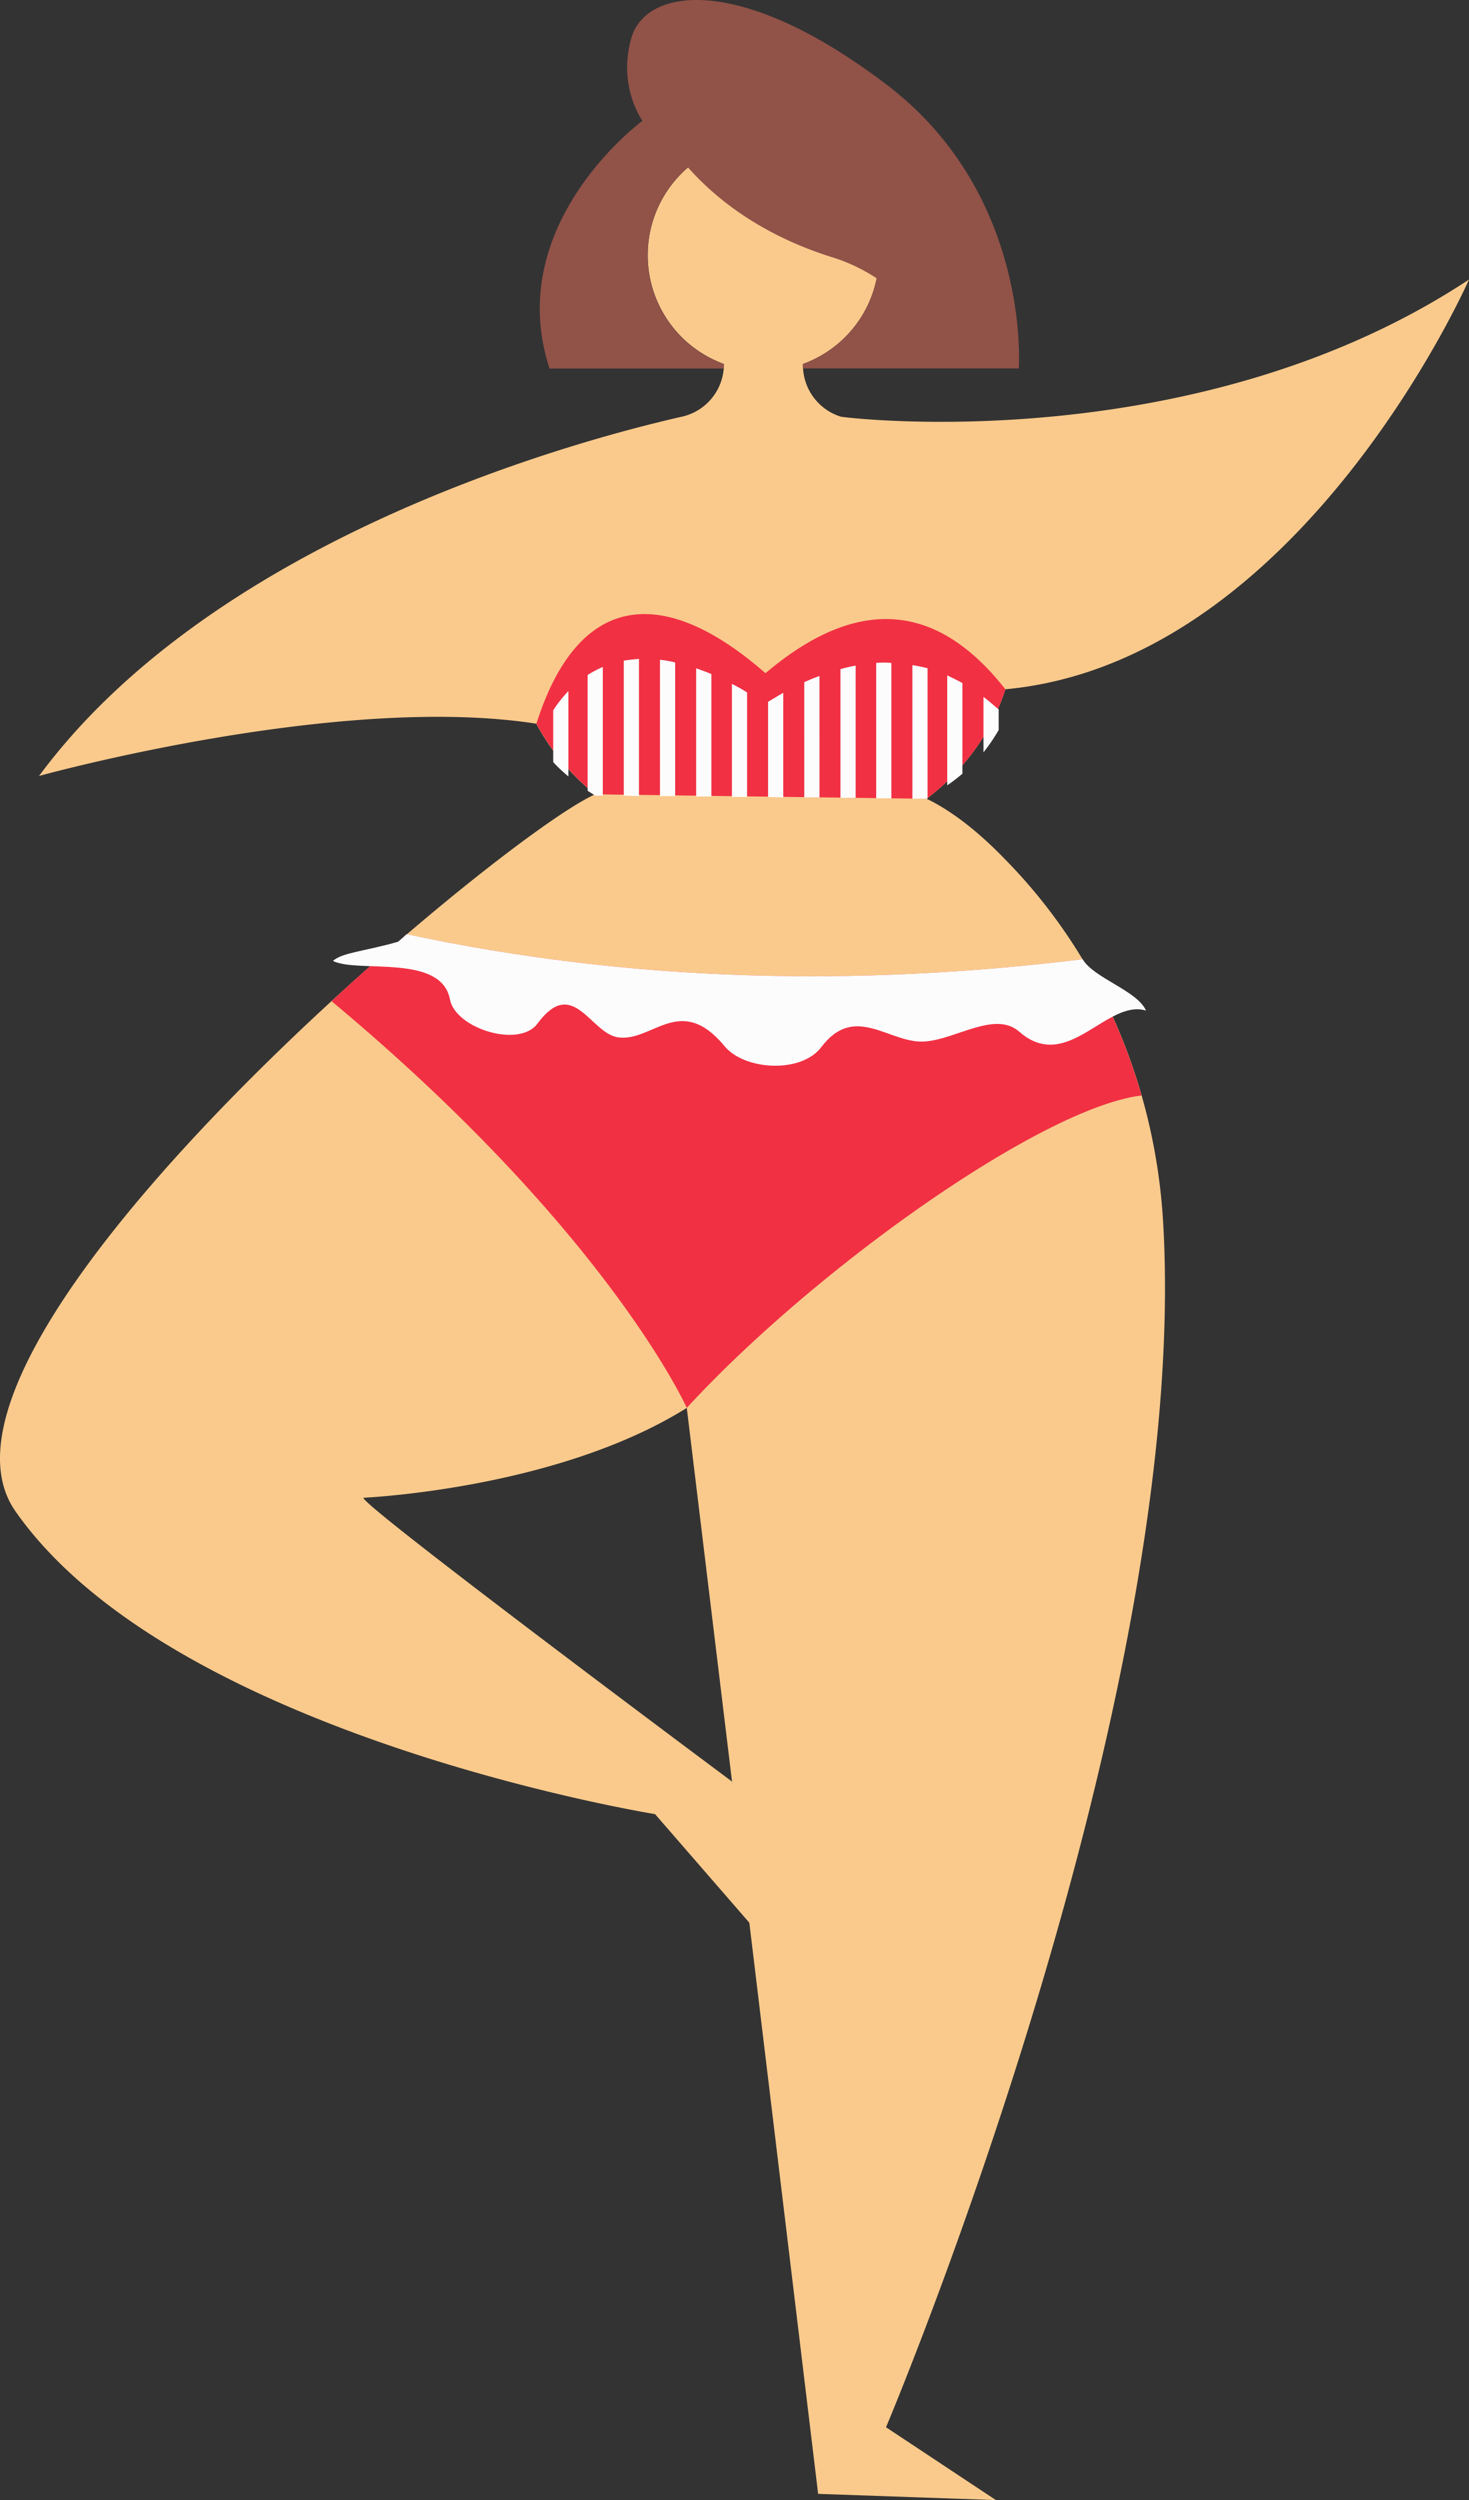 <svg xmlns="http://www.w3.org/2000/svg" width="634.82" height="1080" viewBox="0 0 634.82 1080"><rect x="0" y="0" width="634.82" height="1080" fill="#333333" stroke="none"/><g id="Layer_2" data-name="Layer 2"><g id="Summer_women02_268278930"><g id="Summer_women02_268278930-2" data-name="Summer_women02_268278930"><path d="M316.29 769.57S152.19 647.37 157.21 647c3.29-.2 84.37-4.25 139.58-38.81l19.69 162.55zM434.43 297.76c127.8-11.78 200.39-177 200.39-177C516.09 199.11 364.74 180.38 363.39 180A23.24 23.24.0 0 1 347 157.6v-.38a50 50 0 1 0-34.17.0h0A23.19 23.19.0 0 1 294.67 180C241.77 192 91 235 16.87 335.21c0 0 129.34-35.91 214.86-22.59a98.88 98.88.0 0 0 25.48 30.51C215.71 361.47-44.52 579.23 6.63 652.78c68 97.3 276.45 130.89 276.45 130.89l40.74 46.91 29.73 246.72 76.83 2.7-47.49-31.47S515.32 735.6 502.58 526.91c-3.67-58.3-27.22-114.09-68.34-155.79-10.62-11-22.2-20.47-33.78-26.06 16.21-12.36 28.18-28.77 34-47.3z" fill="#f9ca8c"/><path d="M382.89 36.37C320.15-11.32 279.61-5.33 273 15.9c-6.37 21.24 4.64 36.3 4.64 36.3s-60.62 44.4-40.16 107h75.29v-1.93a50 50 0 0 1-15.44-84.95c10.23 11.59 29.73 28.77 62.93 39a75.48 75.48.0 0 1 18.54 8.88A49.6 49.6.0 0 1 347 157.22v1.93h93.25s5.59-75.1-57.34-122.78z" fill="#915248"/><path d="M257.21 343.13l143.25 1.93c16.21-12.36 28.18-28.77 34-47.3-28.18-35.91-62.16-42.09-103.66-6.95-44.6-39-81.09-34.56-99 21.81a98.88 98.88.0 0 0 25.48 30.51z" fill="#f13043"/><path d="M175.75 403.55c97.49 20.85 194.78 22.78 292.08 10.81a249.24 249.24.0 0 1 25.49 58.88C450.26 478.45 352.19 548 296.79 608.18c0 0-34-76.06-153.48-175.67 9.66-9.08 19.31-17.57 28.77-25.68 1.16-1 2.31-1.93 3.47-3.09z" fill="#f13043"/><path d="M175.75 403.55c97.49 20.85 194.78 22.78 292.08 10.81 5 8.3 23.55 13.51 27.42 22.2-17-5.21-34 27.41-54.83 9.07-10.43-9.07-27.22 3.29-40.54 4.25-15.25 1.35-30.31-17-45 2.51-8.69 11.39-33 10-41.7-.38-19.11-23.17-31.08-1.93-45.95-3.87-12-1.54-19.5-26.83-34.94-6-7.91 10.81-35.52 2.12-37.84-10.42-3.86-19.89-39.57-11.2-50.58-16.61 4.06-3.67 14.1-4.24 28.19-8.3 1.16-1 2.31-1.93 3.47-3.09z" fill="#fcfcfc"/><path d="M245.63 298.53a56.16 56.16.0 0 0-6.56 8.3v22.4a66.72 66.72.0 0 0 6.56 6.17z" fill="#fcfcfc" fill-rule="evenodd"/><path d="M253.93 341.58v-50a53.41 53.41.0 0 1 6.57-3.47V343.7h-3.29c-1.15-.77-2.12-1.35-3.28-2.12zm15.64 2.12 6.56.2V284.63c-2.12.19-4.44.39-6.56.77zm15.64.2h6.56V286.18a42.39 42.39.0 0 0-6.56-1.16zm15.63.19h6.57v-52.9c-2.32-1-4.44-1.73-6.57-2.51zm15.45.19h6.56V299.11a72.88 72.88.0 0 0-6.56-3.67zm15.63.0 6.57.2V299.3c-2.13 1.16-4.25 2.51-6.57 3.86zm15.64.2h6.57V292c-2.13.77-4.45 1.73-6.57 2.7zm15.64.19h6.56V287.53a63.59 63.59.0 0 0-6.56 1.54zm15.44.19h6.57V286.37a37.92 37.92.0 0 0-6.57.0zm15.64.2h6.18l.38-.2V288.68c-2.12-.57-4.24-1-6.56-1.35z" fill="#fcfcfc" fill-rule="evenodd"/><path d="M409.34 339.26V291.77c2.12 1 4.44 2.13 6.56 3.29v39.18c-2.12 1.74-4.25 3.48-6.56 5zM425 325a77.58 77.58.0 0 0 6.57-9.65v-8.88c-2.32-1.93-4.44-3.87-6.57-5.41z" fill="#fcfcfc" fill-rule="evenodd"/></g></g></g></svg>